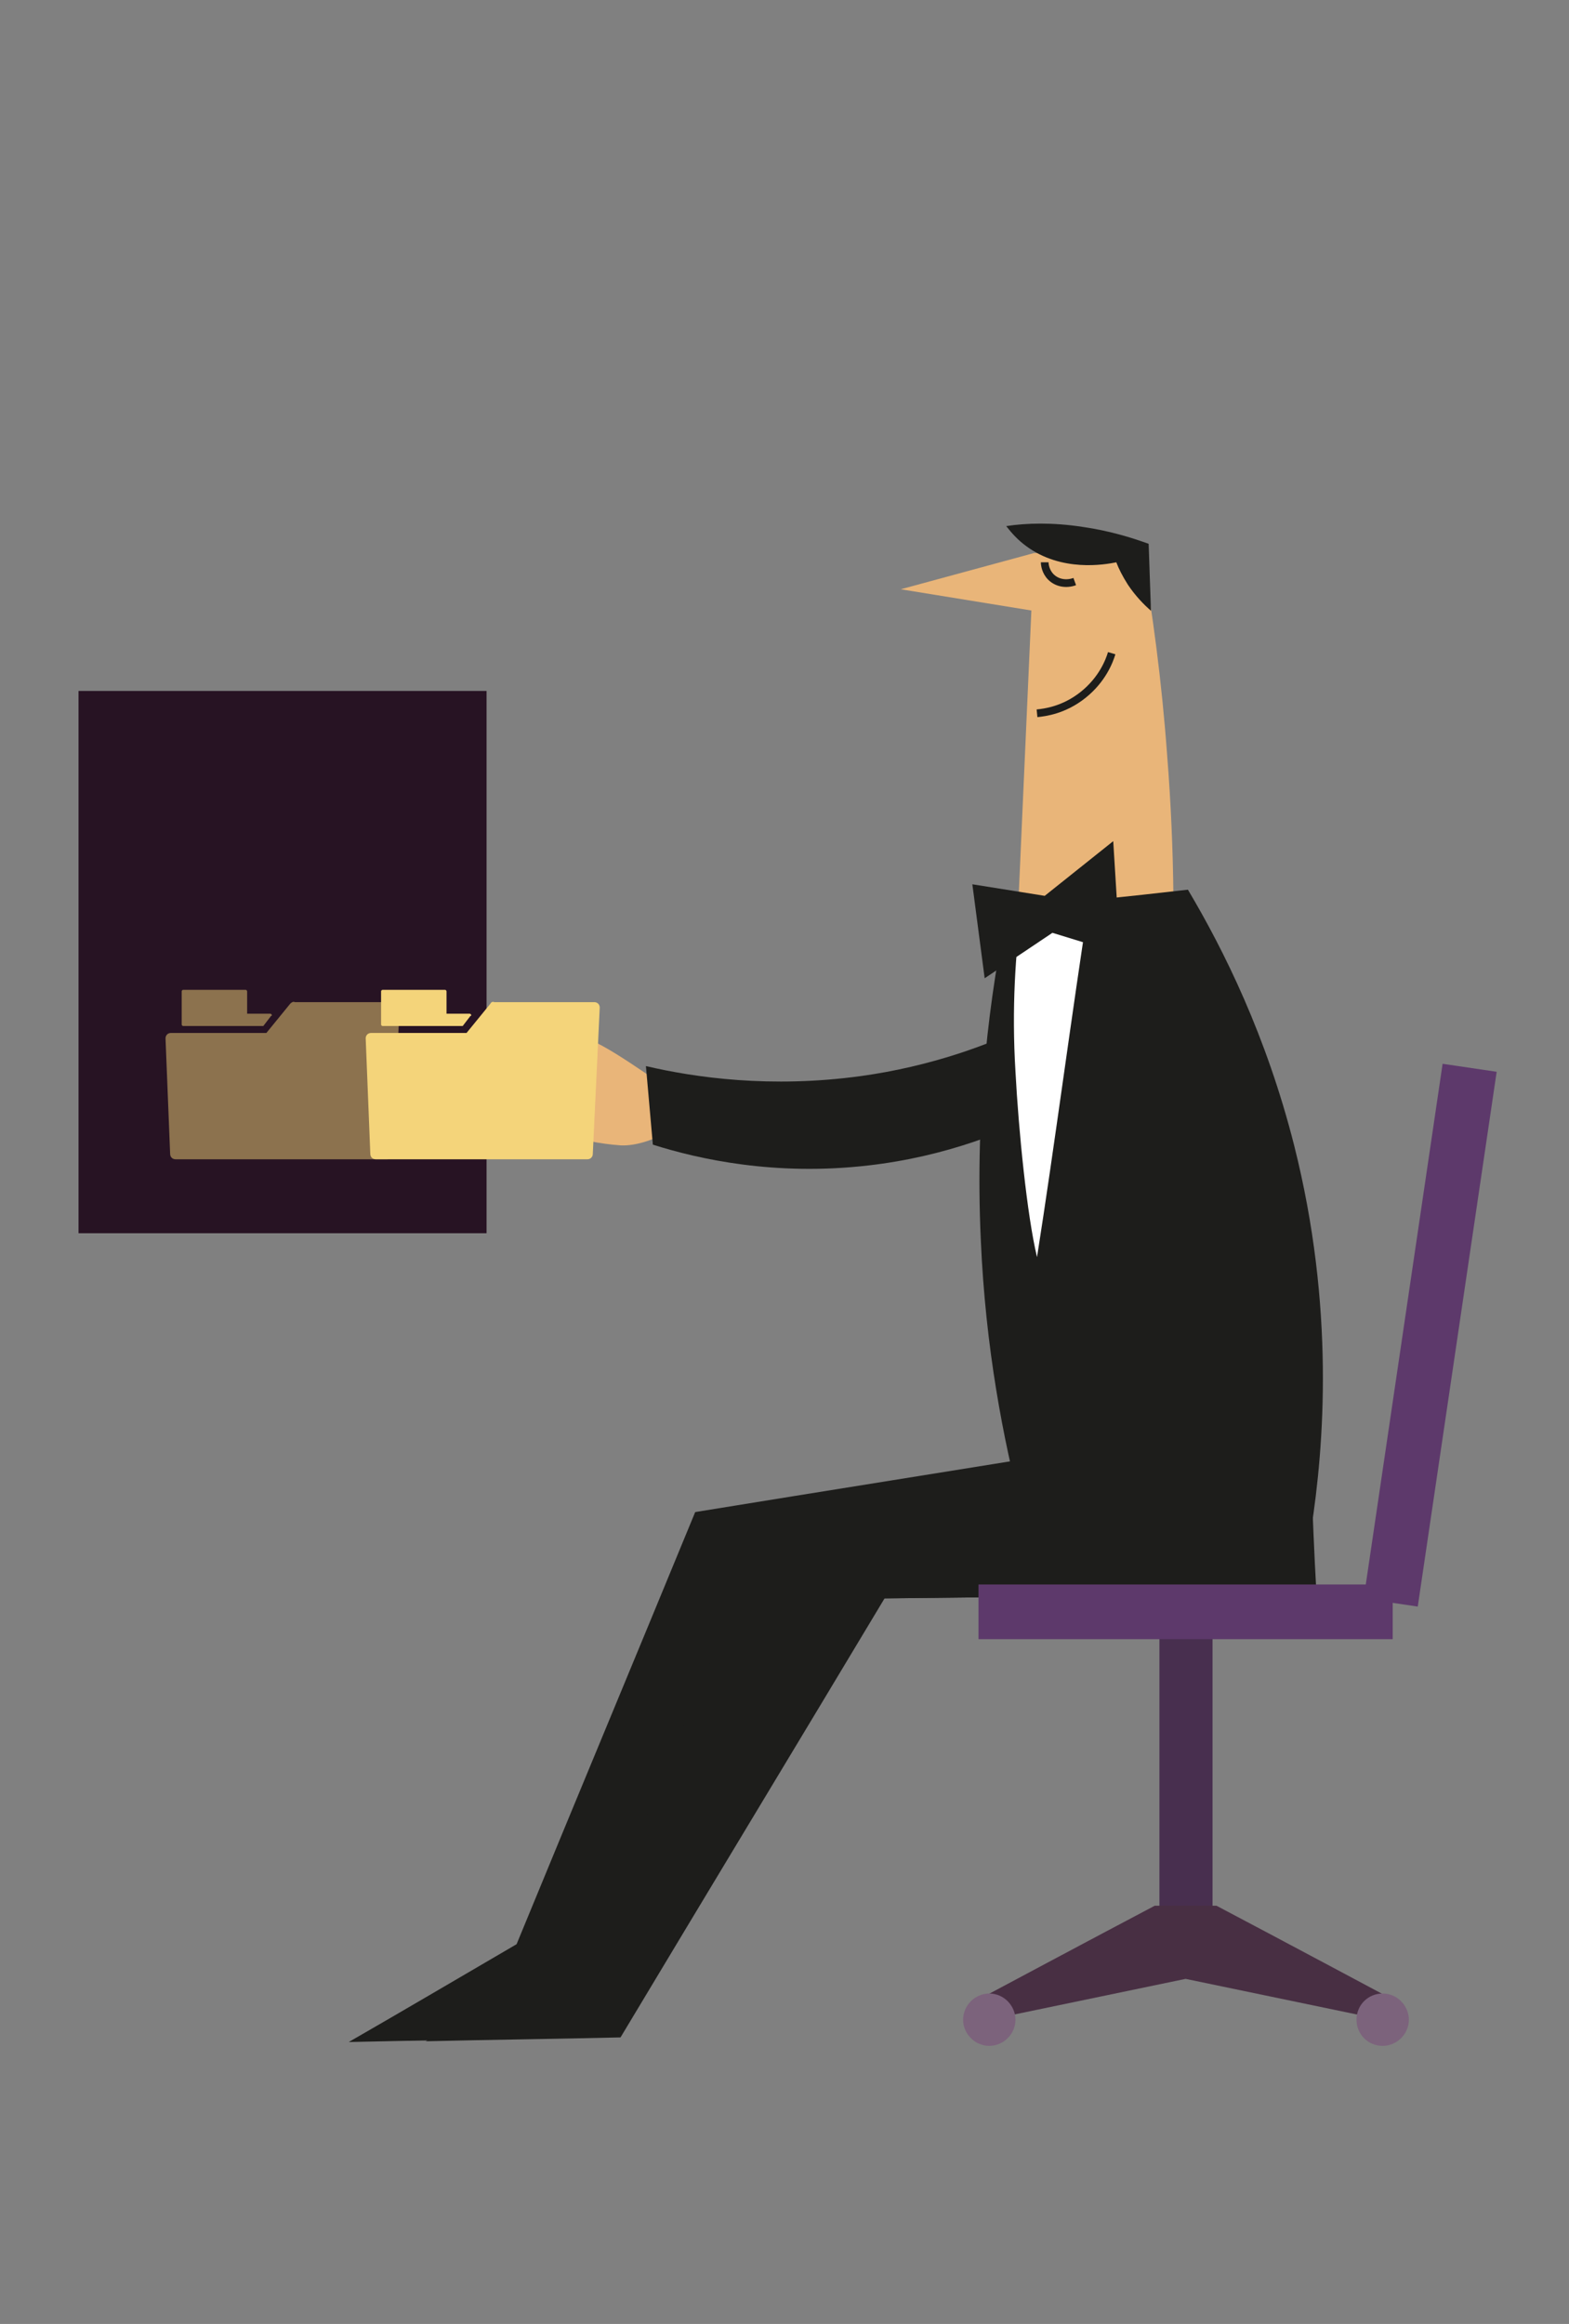 <?xml version="1.0" encoding="utf-8"?>
<!-- Generator: Adobe Illustrator 19.1.0, SVG Export Plug-In . SVG Version: 6.00 Build 0)  -->
<svg version="1.1" xmlns="http://www.w3.org/2000/svg" xmlns:xlink="http://www.w3.org/1999/xlink" x="0px" y="0px"
	 viewBox="0 0 203.8 301.7" style="enable-background:new 0 0 203.8 301.7;" xml:space="preserve">
<rect x="0" y="0" width="203.8" height="301.7" fill="#808080" stroke="none"/>
<style type="text/css">
	.st0{fill-rule:evenodd;clip-rule:evenodd;fill:url(#SVGID_1_);}
	.st1{fill-rule:evenodd;clip-rule:evenodd;fill:url(#SVGID_2_);}
	.st2{fill-rule:evenodd;clip-rule:evenodd;fill:url(#SVGID_3_);}
	.st3{fill:#12172F;}
	.st4{fill-rule:evenodd;clip-rule:evenodd;fill:#E9B579;}
	.st5{fill-rule:evenodd;clip-rule:evenodd;fill:#1D1D1B;}
	.st6{fill-rule:evenodd;clip-rule:evenodd;fill:#271323;}
	.st7{opacity:0.49;}
	.st8{fill:#F4D47A;}
	.st9{fill-rule:evenodd;clip-rule:evenodd;fill:url(#SVGID_4_);}
	.st10{fill-rule:evenodd;clip-rule:evenodd;fill:#482F4F;}
	.st11{fill:#1D1D1B;}
	.st12{fill:none;stroke:#1D1D1B;stroke-miterlimit:10;}
	.st13{fill-rule:evenodd;clip-rule:evenodd;fill:#877997;}
	.st14{fill-rule:evenodd;clip-rule:evenodd;fill:#5D396B;}
	.st15{fill-rule:evenodd;clip-rule:evenodd;fill:#9990AD;}
	.st16{fill-rule:evenodd;clip-rule:evenodd;fill:#FF3201;}
	.st17{fill-rule:evenodd;clip-rule:evenodd;fill:#FFFFFF;}
	.st18{fill-rule:evenodd;clip-rule:evenodd;fill:#5F4761;}
	.st19{fill-rule:evenodd;clip-rule:evenodd;fill:url(#SVGID_5_);}
	.st20{fill-rule:evenodd;clip-rule:evenodd;fill:#F4D47A;}
	.st21{fill-rule:evenodd;clip-rule:evenodd;fill:url(#SVGID_6_);}
	.st22{fill-rule:evenodd;clip-rule:evenodd;fill:#553D57;}
	.st23{opacity:0.53;fill-rule:evenodd;clip-rule:evenodd;fill:#E9B579;}
	.st24{fill:#E9B579;}
	.st25{opacity:0.62;fill-rule:evenodd;clip-rule:evenodd;fill:#E9B579;}
	.st26{fill-rule:evenodd;clip-rule:evenodd;fill:none;stroke:#1D1D1B;stroke-miterlimit:10;}
	.st27{fill-rule:evenodd;clip-rule:evenodd;fill:#291B32;}
	.st28{fill-rule:evenodd;clip-rule:evenodd;fill:#482F43;}
	.st29{fill-rule:evenodd;clip-rule:evenodd;fill:#7C637C;}
	.st30{fill:url(#SVGID_7_);}
	.st31{fill:#232E4F;}
	.st32{fill:#FFFFFF;}
	.st33{fill:#E2E3E4;}
	.st34{fill:#F5F6F6;}
	.st35{fill:#FF3200;}
	.st36{fill:#C22600;}
	.st37{fill:#E3C571;}
	.st38{fill:#E6E7E8;}
	.st39{opacity:0.3;fill:#1D1D1B;}
	.st40{fill:#F9F8F7;}
	.st41{fill:#3A4D57;}
	.st42{fill:none;}
	.st43{fill:none;stroke:url(#SVGID_8_);stroke-width:3.801;stroke-miterlimit:10;}
	.st44{fill-rule:evenodd;clip-rule:evenodd;fill:url(#SVGID_9_);}
	.st45{fill-rule:evenodd;clip-rule:evenodd;fill:url(#SVGID_10_);}
	.st46{fill-rule:evenodd;clip-rule:evenodd;fill:url(#SVGID_11_);}
	.st47{opacity:0.5;}
	.st48{fill:none;stroke:url(#SVGID_12_);stroke-width:3.801;stroke-miterlimit:10;}
	.st49{fill-rule:evenodd;clip-rule:evenodd;fill:url(#SVGID_13_);}
	.st50{opacity:0.3;fill-rule:evenodd;clip-rule:evenodd;fill:#1D1D1B;}
</style>
<g id="Слой_2">
</g>
<g id="Слой_1">
	<rect x="10.2" y="89.7" class="st6" width="53" height="70.4"/>
	<g class="st7">
		<path class="st8" d="M35.1,131.6h-3v-2.9c0-0.1-0.1-0.2-0.2-0.2h-8.1c-0.1,0-0.2,0.1-0.2,0.2v4.3c0,0.1,0.1,0.2,0.2,0.2h8.4h2
			l1-1.3C35.4,131.9,35.3,131.6,35.1,131.6z"/>
		<path class="st8" d="M37.7,130.3l-3.1,3.8H22.2c-0.4,0-0.7,0.3-0.7,0.7l0.6,15c0,0.4,0.3,0.7,0.7,0.7h27.5c0.4,0,0.7-0.3,0.7-0.7
			l0.9-19c0-0.4-0.3-0.7-0.7-0.7H38.3C38.1,130,37.9,130.1,37.7,130.3z"/>
	</g>
	<rect x="150.6" y="205.7" class="st10" width="6.9" height="49.2"/>
	<g>
		<path class="st4" d="M148.3,71.5l-14,0.3l-2.8,62.9l20.6-2.4c0.5-10.2,0.5-21.7-0.5-34.3C150.9,88.4,149.7,79.5,148.3,71.5z"/>
		<polygon class="st4" points="117,76.5 134.3,71.8 136.7,79.7 		"/>
		<path class="st11" d="M130.7,68.3c0.7,0.9,1.5,1.8,2.6,2.6c4.6,3.4,10.2,2.4,11.7,2.1c0.3,0.8,0.8,1.8,1.5,2.9
			c1,1.5,2.1,2.6,3,3.4c-0.1-2.9-0.2-5.8-0.3-8.7c-2.2-0.8-5.1-1.7-8.6-2.2C136.7,67.8,133.3,67.9,130.7,68.3z"/>
		<path class="st12" d="M135.7,73c0,0.3,0.1,1.2,0.8,1.9c0.8,0.8,2,1,3.1,0.6"/>
		<path class="st12" d="M134.7,92.6c1-0.1,3.5-0.4,6-2.4c2.5-2,3.4-4.4,3.7-5.4"/>
	</g>
	<g>
		<path class="st4" d="M75.7,136.7c-0.6,0.2-1.5,0.5-2.3,1c-3.6-0.3-11.4-0.9-11.8-0.4c-1.4,1.6,5.2,2.5,9.8,3
			c-3.4,0.2-11.7,0.6-12.1,1.2c-1.3,2,6.7,1.8,11.2,1.6c-3.7,1.1-8.5,2.5-8.7,3c-0.7,1.9,5,0.8,9.4-0.4c-3,1.7-6.3,3.5-6.3,4
			c-0.3,2,5-0.3,9-2.3c1.2,0.5,3.9,1.1,6.8,1.3c3.7,0.1,7.7-2.7,7.7-2.7L75.7,136.7z"/>
		<path class="st4" d="M87.7,141.9c-1.2-0.6-10-7.2-12-7.1c-2,0.1-7.8-2.5-7.7-0.9c0.1,1.6,2.4,3.5,7.3,4.5l2.3,2.4
			c0,0-0.1,2.2,1.6,4.1c1.7,1.9,8.2-0.2,8.3-0.7C87.7,143.6,87.7,141.9,87.7,141.9z"/>
	</g>
	<path class="st5" d="M148.3,124c-5.8,4.6-18.4,13.2-36.5,15.7c-11.7,1.6-21.5,0.2-27.9-1.3c0.3,3.4,0.6,6.8,0.9,10.2
		c6,1.9,15.9,4.1,28,2.7c20-2.3,33.2-13,38.2-17.5C150.1,130.6,149.2,127.3,148.3,124z"/>
	<path class="st5" d="M169.1,191.6c0.5,5.1,1,10.2,1.6,15.3c-21.9,0.2-43.8,0.5-65.8,0.7c-11.4,19-22.9,38-34.3,57
		c-8.4,0.2-16.9,0.3-25.3,0.5c7.3-4.2,14.6-8.5,21.8-12.7c7.7-18.7,15.5-37.4,23.2-56.1c17.2-2.8,34.3-5.5,51.5-8.3
		C150.9,189.2,160,190.4,169.1,191.6z"/>
	<path class="st5" d="M170.3,191.3c0.2,5.2,0.4,10.4,0.7,15.6c-18.7,0.2-37.4,0.4-56.1,0.6c-11.4,19-22.9,38-34.3,57
		c-8.4,0.2-16.9,0.3-25.3,0.5c7.3-4.2,14.6-8.5,21.8-12.7c7.7-18.7,15.5-37.4,23.2-56.1c17.2-2.8,34.3-5.5,51.5-8.3
		C158,189.1,164.1,190.2,170.3,191.3z"/>
	<path class="st5" d="M154.3,115.5c4.7,7.9,10.2,19,13.8,33.2c5.3,21,3.9,39,2.2,49.9c-12.5-0.7-25-1.4-37.5-2.2
		c-2.5-9.5-4.8-21.5-5.4-35.4c-0.8-17.3,1.2-32.1,3.5-43.2C138.7,117.2,146.5,116.4,154.3,115.5z"/>
	<rect x="127.1" y="205.7" class="st14" width="53.8" height="7.1"/>
	
		<rect x="150.7" y="169.7" transform="matrix(0.146 -0.989 0.989 0.146 -12.702 331.798)" class="st14" width="70.2" height="7.1"/>
	<path class="st28" d="M158,247.4c7.6,4,22.2,11.8,22.2,11.8l-0.7,3l-25.5-5.3l-25.5,5.3l-0.7-3c0,0,14.6-7.8,22.2-11.8H158z"/>
	<g>
		<path class="st29" d="M179.6,265.6c1.8,0,3.4-1.5,3.4-3.4c0-1.8-1.5-3.4-3.4-3.4s-3.4,1.5-3.4,3.4
			C176.2,264.1,177.7,265.6,179.6,265.6z"/>
		<path class="st29" d="M128.5,265.6c1.8,0,3.4-1.5,3.4-3.4c0-1.8-1.5-3.4-3.4-3.4c-1.8,0-3.4,1.5-3.4,3.4
			C125.1,264.1,126.7,265.6,128.5,265.6z"/>
	</g>
	<g>
		<path class="st8" d="M61,131.6h-3v-2.9c0-0.1-0.1-0.2-0.2-0.2h-8.1c-0.1,0-0.2,0.1-0.2,0.2v4.3c0,0.1,0.1,0.2,0.2,0.2h8.4h2l1-1.3
			C61.3,131.9,61.2,131.6,61,131.6z"/>
		<path class="st8" d="M63.7,130.3l-3.1,3.8H48.2c-0.4,0-0.7,0.3-0.7,0.7l0.6,15c0,0.4,0.3,0.7,0.7,0.7h27.5c0.4,0,0.7-0.3,0.7-0.7
			l0.9-19c0-0.4-0.3-0.7-0.7-0.7H64.2C64,130,63.8,130.1,63.7,130.3z"/>
	</g>
	<path class="st17" d="M132.7,117.8c2.9-0.3,5.9-0.6,8.8-0.9c-2.2,14-4.6,32.4-6.8,46.3c-1.3-5.4-2.4-16.5-2.8-24.1
		C131.4,130.9,131.9,123.7,132.7,117.8z"/>
	<polygon class="st5" points="126.3,114.8 127.9,127 136.7,121.1 145.5,123.8 144.6,109.2 135.7,116.3 	"/>
</g>
</svg>
